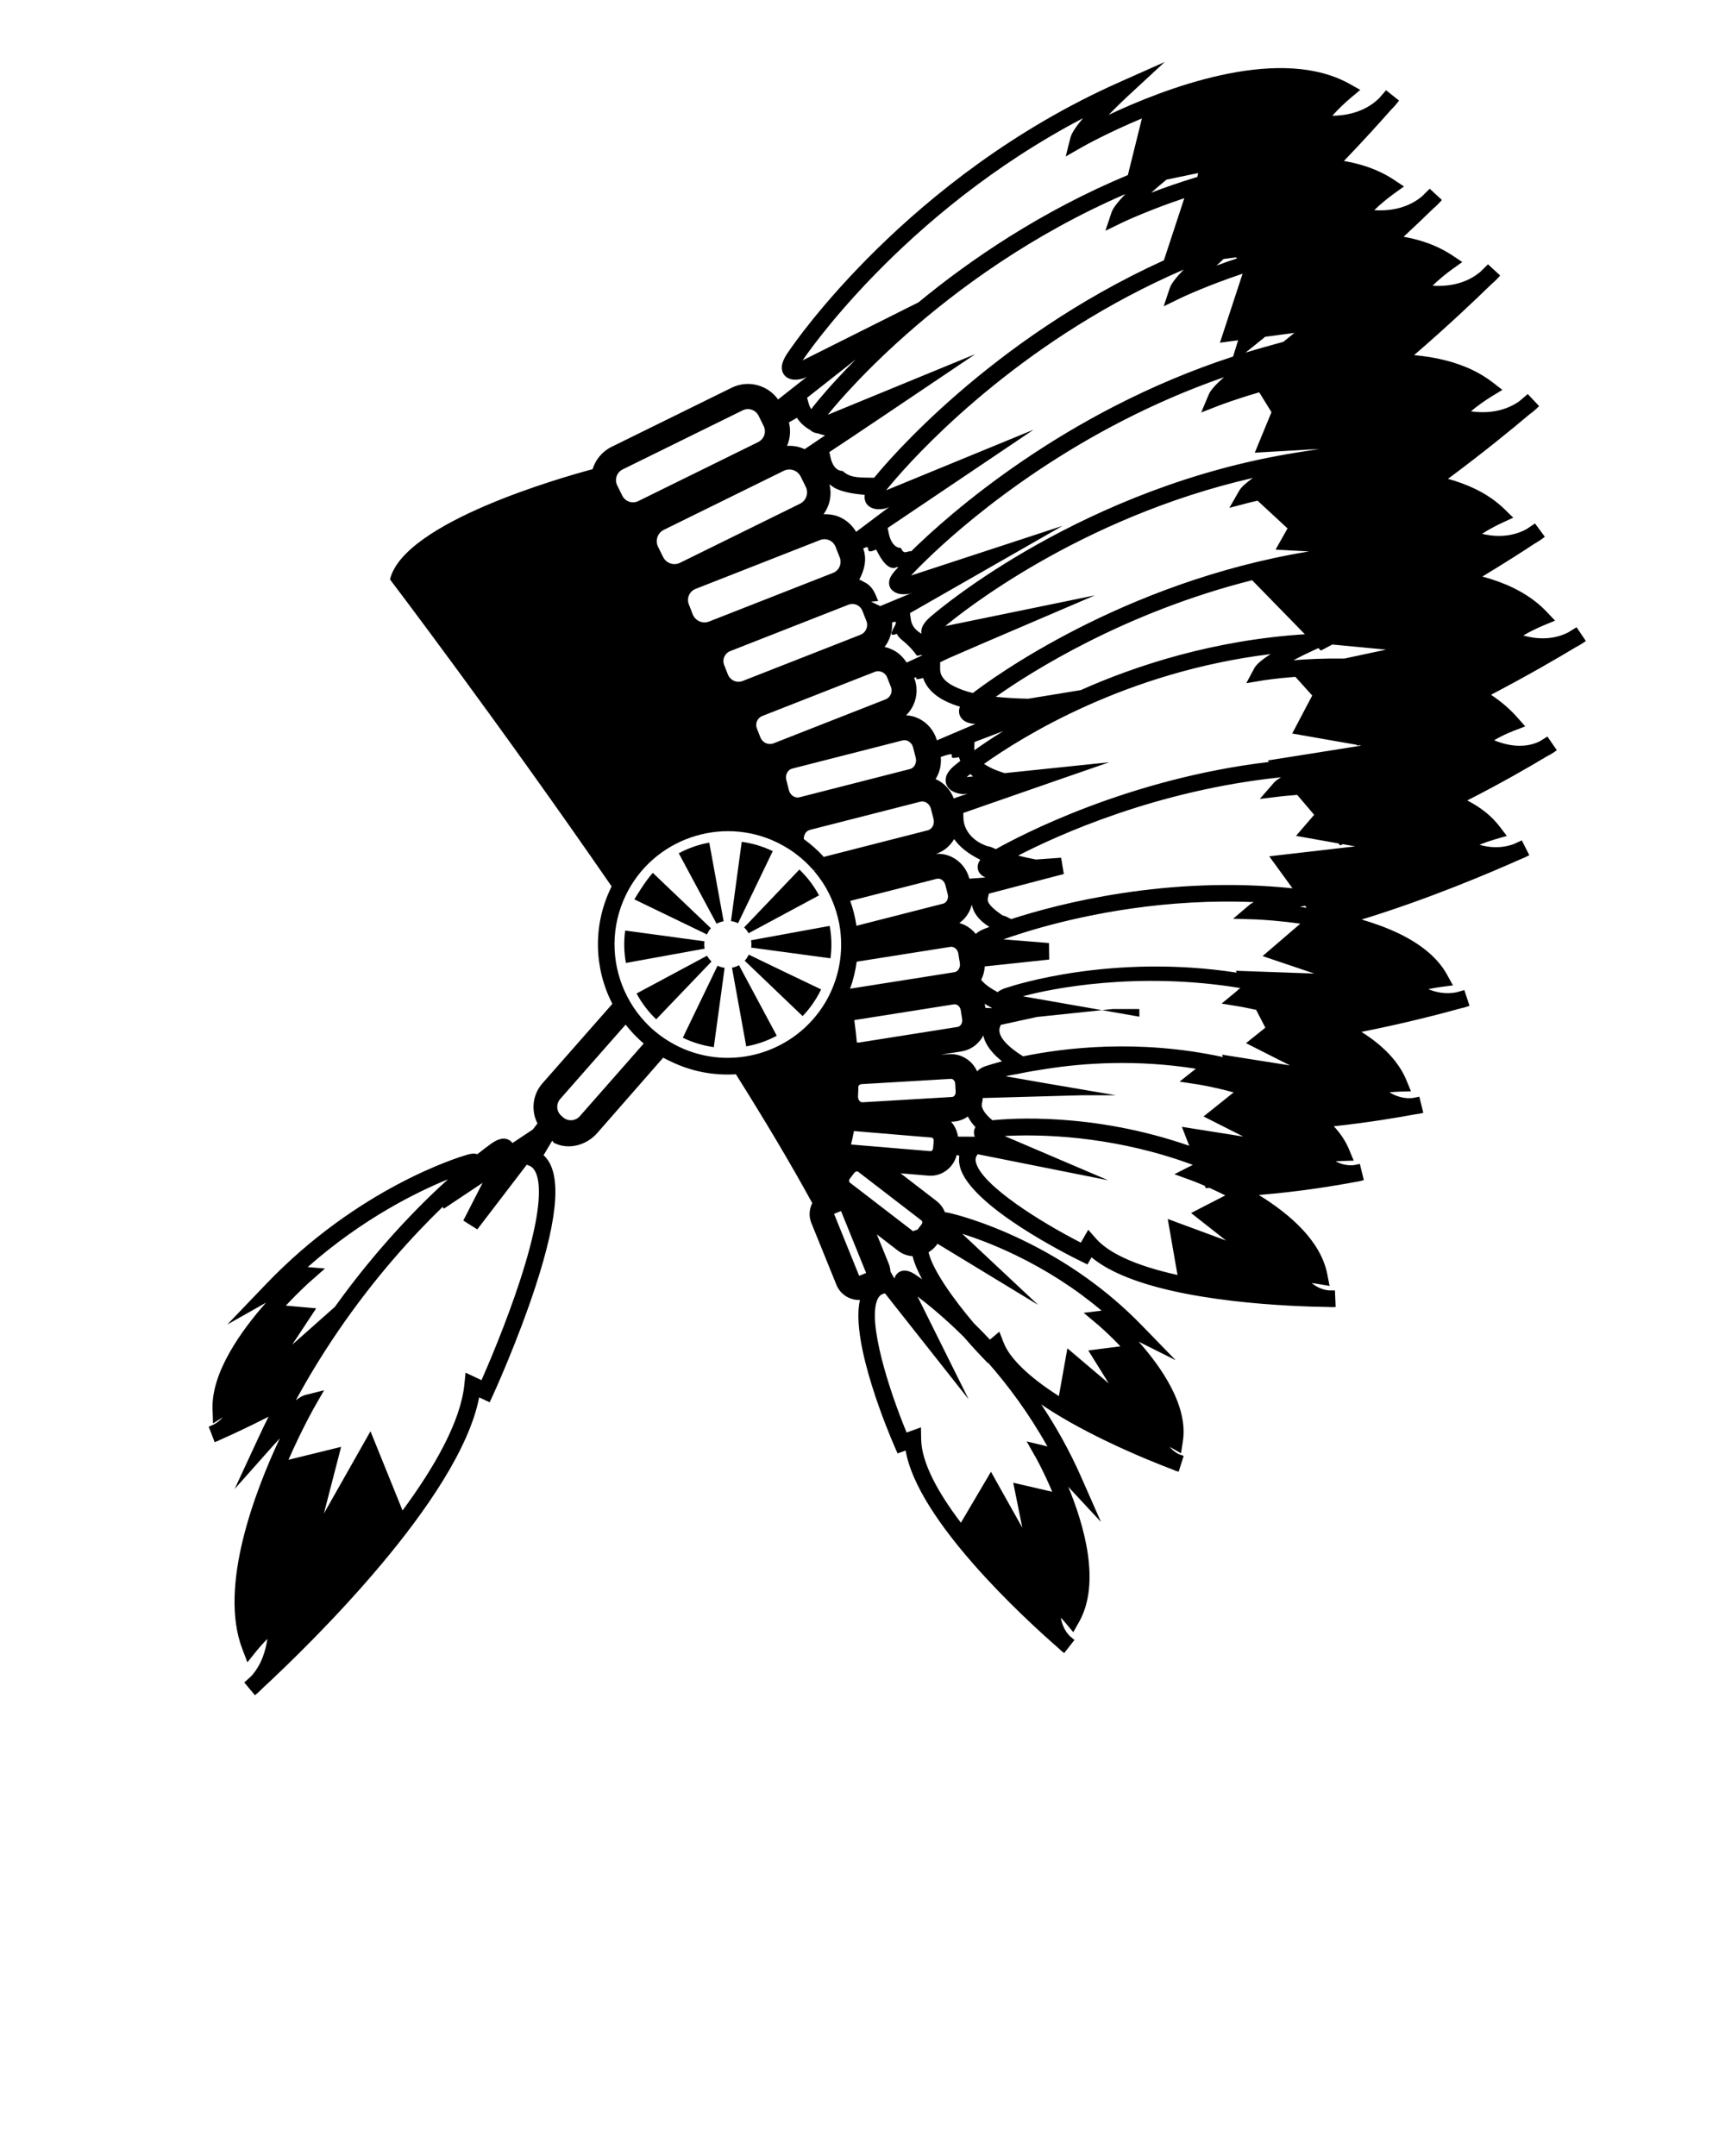 <svg xmlns="http://www.w3.org/2000/svg" xmlns:xlink="http://www.w3.org/1999/xlink" version="1.1" x="0px" y="0px" viewBox="0 0 100 125" enable-background="new 0 0 100 100" xml:space="preserve"><g><g><g><g><g><path d="M39.583,60.166l2.015-4.177c0.131,0.064,0.269,0.105,0.409,0.125L41.38,60.71       C40.757,60.624,40.152,60.441,39.583,60.166z M38.04,59.097c-0.456-0.436-0.838-0.939-1.137-1.497l4.086-2.191       c0.068,0.126,0.155,0.24,0.258,0.339L38.04,59.097z M43.26,60.667l-0.827-4.563c0.142-0.026,0.279-0.073,0.407-0.143       l2.19,4.089C44.475,60.348,43.88,60.555,43.26,60.667z M36.284,55.83c-0.113-0.622-0.127-1.255-0.042-1.879l4.595,0.624       c-0.019,0.141-0.016,0.284,0.009,0.426L36.284,55.83z M46.528,58.912l-3.357-3.211c0.098-0.102,0.175-0.23,0.235-0.354l0,0       l2.104,1.017l2.089,0.999l0.004-0.006l-0.006,0.014C47.322,57.938,46.963,58.459,46.528,58.912z M40.984,54.178l-4.21-2.034       l0,0c0,0,0.639-1.084,1.072-1.536l3.366,3.21C41.114,53.921,41.043,54.053,40.984,54.178L40.984,54.178z M43.548,54.941       c0.019-0.141,0.016-0.284-0.01-0.425l4.561-0.835c0.113,0.622,0.129,1.254,0.044,1.879L43.548,54.941z M41.542,53.556       l-2.194-4.085c0.555-0.298,1.15-0.507,1.769-0.619l0.833,4.561C41.807,53.438,41.67,53.487,41.542,53.556z M43.395,54.108       c-0.068-0.127-0.155-0.241-0.257-0.339l3.202-3.354c0.457,0.436,0.84,0.938,1.139,1.497L43.395,54.108z M42.375,53.403       l0.623-4.596c0.623,0.084,1.228,0.266,1.798,0.541l-2.011,4.178C42.653,53.464,42.515,53.422,42.375,53.403z"/></g></g></g></g>
<path d="M55.658,67.682c0.63,2.271,6.332,5.114,6.981,5.431l0.404,0.197l0.235-0.414c0.375,0.312,0.834,0.6,1.374,0.86   c3.675,1.775,10.337,1.994,12.324,2.019c0.148,0.013,0.3,0.014,0.453,0.001l-0.041-0.961c-0.003,0-0.131,0.001-0.361-0.001   c-0.202-0.021-0.398-0.078-0.586-0.168c-0.149-0.072-0.283-0.162-0.4-0.256c0.117,0.014,0.234,0.028,0.348,0.049l0.688,0.115   l-0.134-0.684c-0.372-1.899-2.115-3.446-3.969-4.589c2.4-0.189,4.578-0.561,5.637-0.76c0.148-0.017,0.305-0.061,0.451-0.102   l-0.229-0.936c-0.002,0.001-0.129,0.026-0.355,0.07c-0.329,0.031-0.663-0.032-0.989-0.19c-0.021-0.01-0.04-0.021-0.059-0.03   c0.115-0.01,0.234-0.018,0.349-0.021l0.696-0.021l-0.266-0.645c-0.196-0.475-0.493-0.924-0.887-1.348   c2.024-0.217,3.765-0.515,4.705-0.69c0.162-0.02,0.321-0.044,0.483-0.089l-0.229-0.935c-0.003,0.001-0.144,0.03-0.397,0.078   c-0.375,0.036-0.754-0.036-1.126-0.216c-0.075-0.037-0.146-0.074-0.212-0.114c0.18-0.021,0.371-0.036,0.555-0.04l0.695-0.021   l-0.265-0.644c-0.433-1.047-1.31-1.985-2.606-2.801c2.448-0.482,4.578-1.039,5.732-1.358c0.178-0.038,0.357-0.088,0.533-0.152   l-0.301-0.914c-0.002,0.001-0.164,0.049-0.457,0.131c-0.649,0.127-1.222-0.013-1.626-0.182c0.238-0.054,0.494-0.1,0.726-0.13   l0.697-0.091l-0.339-0.617c-0.515-0.938-1.454-1.741-2.791-2.388c-0.68-0.327-1.417-0.596-2.163-0.813   c3.836-1.17,7.478-2.723,9.168-3.478c0.187-0.069,0.372-0.154,0.551-0.252l-0.434-0.858c-0.002,0.002-0.172,0.08-0.479,0.218   c-0.755,0.271-1.458,0.188-1.978,0.034c0.289-0.116,0.619-0.23,0.914-0.316l0.674-0.195l-0.427-0.559   c-0.447-0.586-1.076-1.09-1.866-1.499c1.996-1.015,3.651-1.975,4.636-2.567c0.194-0.097,0.382-0.212,0.557-0.344l-0.546-0.792   c-0.002,0.001-0.167,0.106-0.47,0.289c-0.946,0.449-1.966,0.196-2.621-0.073c0.326-0.197,0.767-0.408,1.157-0.558l0.647-0.248   l-0.461-0.521c-0.43-0.486-0.94-0.925-1.524-1.312c2.112-1.103,3.872-2.129,4.919-2.76c0.2-0.102,0.395-0.222,0.581-0.358   l-0.539-0.796c-0.002,0.001-0.181,0.113-0.507,0.311c-0.959,0.476-1.945,0.347-2.583,0.167c0.351-0.209,0.801-0.43,1.197-0.594   l0.646-0.267l-0.479-0.508c-0.522-0.554-1.184-1.026-1.965-1.404c-0.552-0.266-1.147-0.478-1.769-0.645   c1.28-0.773,2.338-1.453,3.054-1.925c0.196-0.11,0.386-0.238,0.567-0.38l-0.57-0.774c-0.002,0.001-0.177,0.121-0.495,0.331   c-0.942,0.515-1.929,0.427-2.575,
0.271c0.342-0.223,0.783-0.463,1.174-0.643l0.635-0.292l-0.499-0.489   c-0.476-0.465-1.056-0.865-1.726-1.188c-0.488-0.235-1.012-0.425-1.559-0.576c2.049-1.519,3.733-2.901,4.732-3.744   c0.194-0.14,0.379-0.298,0.551-0.472l-0.658-0.701c-0.002,0.001-0.172,0.15-0.483,0.413c-0.977,0.694-2.099,0.693-2.813,0.591   c0.366-0.313,0.866-0.66,1.227-0.881l0.598-0.363l-0.553-0.428c-0.352-0.272-0.745-0.515-1.17-0.72   c-1.018-0.491-2.18-0.757-3.396-0.868c1.943-1.675,3.536-3.188,4.476-4.105c0.183-0.154,0.355-0.326,0.515-0.511l-0.707-0.65   c-0.003,0-0.162,0.162-0.453,0.447c-0.923,0.764-2.042,0.844-2.763,0.795c0.344-0.339,0.815-0.722,1.159-0.968l0.568-0.406   l-0.581-0.386c-0.236-0.156-0.489-0.3-0.753-0.428c-0.64-0.31-1.336-0.519-2.068-0.65c0.688-0.64,1.267-1.196,1.704-1.622   c0.183-0.154,0.354-0.326,0.515-0.511l-0.708-0.652c-0.002,0.002-0.161,0.163-0.453,0.449c-0.922,0.764-2.042,0.844-2.762,0.794   c0.343-0.339,0.815-0.721,1.159-0.968l0.567-0.407l-0.581-0.385c-0.235-0.157-0.488-0.301-0.753-0.428   c-0.663-0.32-1.388-0.534-2.149-0.664c1.155-1.205,2.096-2.247,2.721-2.957C80.8,6.21,80.96,6.027,81.104,5.83l-0.753-0.597   c-0.002,0.001-0.149,0.174-0.419,0.48c-0.863,0.83-1.974,0.994-2.695,0.998c0.316-0.363,0.76-0.78,1.084-1.052l0.536-0.447   l-0.608-0.341c-0.109-0.063-0.225-0.122-0.34-0.177C73.797,2.708,67.467,5.15,64.268,6.66c0.354-0.364,0.742-0.744,1.114-1.088   l2.136-1.976l-2.659,1.183c-12.203,5.435-18.851,15.168-19.107,15.55c-0.36,0.494-0.486,0.853-0.409,1.161   c0.049,0.196,0.177,0.353,0.361,0.441c0.319,0.154,0.718,0.056,0.875,0.006l0.196-0.091l-1.669,1.315   c-0.207-0.292-0.483-0.525-0.812-0.685c-0.6-0.29-1.287-0.287-1.884,0.007l-6.957,3.425c-0.551,0.271-0.932,0.75-1.1,1.295   c-1.644,0.438-10.942,3.056-11.744,6.39c0,0,6.244,8.221,12.849,17.8c-0.014,0.031-0.031,0.06-0.045,0.09   c-1.068,2.209-0.956,4.688,0.086,6.719l-4.058,4.614c-0.577,0.656-0.661,1.583-0.283,2.318l-0.264,0.345   c-0.028,0.021-0.055,0.037-0.083,0.057l-1.104,
0.736c-0.059-0.083-0.135-0.148-0.231-0.195c-0.383-0.185-0.801,0.073-1.125,0.322   c-0.054,0.039-0.293,0.212-0.677,0.518c-0.222-0.07-0.465-0.013-0.679,0.06c-0.379,0.109-6.214,1.877-11.558,7.458l-2.259,2.358   l2.243-1.267c-1.451,1.642-3.17,4.048-3.099,6.166l0.028,0.836l0.568-0.356c-0.142,0.156-0.312,0.302-0.513,0.411   c-0.193,0.086-0.302,0.133-0.304,0.134l0.344,0.897c0.132-0.046,0.26-0.101,0.383-0.165c0.61-0.271,1.596-0.725,2.741-1.311   c-0.201,0.4-0.398,0.809-0.59,1.225l-1.374,2.963l2.169-2.441c0.144-0.161,0.294-0.327,0.447-0.491   c-1.447,3.086-3.552,8.59-2.177,12.2l0.298,0.783l0.525-0.652c0.188-0.233,0.417-0.489,0.632-0.708   c-0.09,0.648-0.328,1.502-0.938,2.166c-0.254,0.234-0.396,0.362-0.399,0.364l0.617,0.738c0.164-0.128,0.319-0.27,0.462-0.421   c2.729-2.531,11.38-10.943,12.538-16.847l0.609,0.285l0.203-0.44c0.014-0.03,1.417-3.099,2.458-6.292   c1.357-4.158,1.511-6.652,0.463-7.592c0.128-0.225,0.29-0.484,0.5-0.84c0.047,0.031,0.08,0.136,0.13,0.136l0,0   c0.83,0.411,1.863,0.118,2.473-0.573l3.833-4.38c0.15,0.087,0.308,0.158,0.466,0.234c1.207,0.583,2.497,0.809,3.748,0.729   c1.65,2.625,3.167,5.159,4.427,7.47c-0.008,0.017-0.018,0.032-0.025,0.049c-0.163,0.356-0.172,0.748-0.027,1.106l1.456,3.591   c0.129,0.319,0.374,0.578,0.688,0.73c0.209,0.101,0.44,0.147,0.671,0.142c-0.565,2.478,1.723,7.842,2.002,8.481l0.18,0.414   l0.468-0.168c0.691,4.043,6.854,9.709,8.838,11.439c0.107,0.11,0.226,0.211,0.354,0.303l0.592-0.757   c-0.002-0.002-0.104-0.088-0.284-0.245c-0.306-0.319-0.445-0.706-0.504-1.049c0.104,0.108,0.2,0.216,0.275,0.307l0.448,0.534   l0.342-0.608c1.267-2.259,0.272-5.638-0.635-7.824l1.898,2.04l-1.151-2.61c-0.687-1.557-1.48-2.959-2.313-4.204   c1.02,0.693,2.272,1.4,3.758,2.118c1.699,0.82,3.232,1.421,3.831,1.646c0.12,0.058,0.247,0.104,0.378,0.14l0.291-0.917   c-0.003,0-0.106-0.038-0.294-0.109c-0.215-0.104-0.382-0.254-0.512-0.414c0.029,0.016,0.047,0.025,0.047,0.025l0.605,0.345   l0.107-0.688c0.321-2.053-1.235-4.295-2.563-5.785l2.146,1.076l-1.988-2.045c-1.941-1.995-4.26-3.652-6.893-4.924   c-2.285-1.103-3.969-1.504-4.143-1.544c-0.076-0.021-0.205-0.055-0.351-0.063c-0.1-0.258-0.266-0.483-0.489-0.655l-2.085-1.605   l1.615,0.136c0.423,0.035,0.832-0.103,1.153-0.391c0.243-0.216,0.41-0.498,0.489-0.811c0.042,0.013,0.091,0.03,0.149,0.052   C55.579,67.225,55.595,67.451,55.658,67.682z M56.943,63.895l0.03-0.234l5.743-0.16h1.97l-4.095-0.7l-2.294-0.401   c0.243-0.064,0.546-0.099,0.898-0.175c0.427-0.093,0.928-0.169,1.494-0.258c2.142-0.336,5.21-0.549,8.639-0.004   c-0.03,0.018-0.057,0.039-0.079,0.059l-0.869,0.69l1.096,0.166c0.015,0.003,0.88,0.137,2.038,0.457l-1.742,1.395l2.303,1.165   l-3.56-0.564l0.427,1.1c-5.617-1.96-10.455-1.583-11.41-1.48C57.043,64.544,56.83,64.179,56.943,63.895z M56.894,60.217   c0.042-0.06,0.078-0.122,0.109-0.186c0.117,0.572,0.557,1.079,1.084,1.501c-0.451,0.119-0.731,0.21-0.806,0.235   c-0.149,0.042-0.453,0.134-0.635,0.348c-0.164-0.362-0.446-0.661-0.809-0.837c-0.249-0.12-0.526-0.175-0.801-0.159l-0.497,0.029   l1.187-0.188C56.202,60.887,56.618,60.622,56.894,60.217z M57.081,58.2c0.137,0.083,0.285,0.166,0.447,0.25l-0.403-0.015   l-0.014-0.088C57.104,58.298,57.094,58.249,57.081,58.2z M71.075,71.923l-3.38-1.25l0.566,3.247   c-1.18-0.261-2.29-0.597-3.189-1.031c-0.679-0.327-1.197-0.692-1.541-1.084l-0.444-0.507l-0.429,0.748   c-2.313-1.179-5.708-3.303-6.073-4.622c-0.063-0.226-0.009-0.35,0.046-0.434l0.046-0.071l4.537,0.906l3.027,0.604l-6.002-2.564   c0.201-0.012,0.44-0.021,0.712-0.028c2.031-0.049,5.945,0.121,10.203,1.702c-0.032,0.013-0.062,0.024-0.087,0.038l-0.986,0.502   l0.814,0.296l0.226,0.082c0.004,0.002,0.282,0.104,0.722,0.294l0.055,0.138l0.216-0.02c0.175,0.078,0.366,0.167,0.57,0.267   c0.111,0.053,0.227,0.11,0.347,0.171l-1.983,1.022L71.075,71.923z M74.783,61.771l-3.942-0.624l0.053,0.139   c-4.891-1.061-9.177-0.538-11.584-0.042c-1.039-0.65-1.519-1.252-1.339-1.706l0.047-0.119l2.099-0.458l4.396-0.461h1.535   l0.003,0.446l-6.755-1.183c1.662-0.453,6.659-1.459,12.614-0.477c-0.09,0.04-0.166,0.138-0.223,0.183l-0.868,0.716l1.094,0.18   c0.011,0.001,0.356,0.064,0.906,0.183l0.534,1.035l-1.12,0.897L74.783,61.771z M71.642,56.283l0.057,0.109   c-7.231-1.113-12.898,0.727-13.29,0.857c-0.134,0.039-0.387,0.114-0.577,0.273c-0.38-0.203-0.748-0.448-0.952-0.714   c0.123-0.241,0.193-0.505,0.207-0.777l3.736-0.398l-0.01-0.831l-0.002-0.127l-1.139-0.092l-1.505-0.12   c0.134-0.048,0.291-0.102,0.465-0.161c0.462-0.155,1.063-0.345,1.781-0.545c2.728-0.759,7.166-1.669,12.274-1.454   c-0.104,0.051-0.188,0.103-0.249,0.154l-0.954,0.81l1.251,0.037c0.018,0,0.738,0.025,1.796,0.142c0.265,0.03,0.55,0.065,0.85,0.107   l-2.188,1.879l2.999,1.012L71.642,56.283z M75.358,52.575c0.085-0.017,0.169-0.032,0.253-0.048l0.053-0.01l0.082,0.112   C75.613,52.609,75.484,52.592,75.358,52.575z M77.593,48.9l0.099,0.115l0.152-0.071l0.72,0.127l-4.985,0.576l1.348,1.855   c-7.257-0.753-13.565,0.895-16.304,1.784c-0.166-0.062-0.337-0.198-0.481-0.198l0,0c-0.997-0.673-0.896-0.911-0.867-1.054   l0.052-0.223l3.396-0.89l0.948-0.247l-0.101-0.607l-0.055-0.338l-1.462,0.103c-0.354-0.066-0.698-0.143-1.029-0.227   c2.293-1.184,8.021-3.793,15.241-4.54c-0.183,0.107-0.326,0.213-0.412,0.312l-0.821,0.943l1.242-0.15   c0.015-0.002,0.36-0.042,0.927-0.083l0.982,1.154l-1.052,1.221L77.593,48.9z M47.755,49.681c-0.345-0.379-0.731-0.726-1.157-1.032   c-0.011-0.25,0.13-0.477,0.353-0.534l6.407-1.636c0.127-0.033,0.236,0,0.306,0.033c0.149,0.072,0.261,0.212,0.304,0.385   l0.149,0.581c0.038,0.153,0.02,0.306-0.051,0.435c-0.038,0.066-0.124,0.184-0.285,0.227L47.755,49.681z M50.04,31.804   c0.579-0.316-0.053,0.43,0.747,0.054c0.212,0.395,0.549,1.077,1.025,1.077h0.001c0.077,0,0.173-0.08,0.258-0.047   c-0.419,0.436-0.575,0.7-0.521,1.019c0.037,0.215,0.181,0.358,0.387,0.458c0.289,0.14,0.663,0.077,0.77,0.06l0.207-0.071   l-1.891,0.787L50.5,34.883v-0.002l0.408-0.036c-0.188-0.479-0.336-0.866-0.798-1.09c-0.131-0.063-0.161-0.111-0.3-0.145   C50.104,33.075,50.275,32.418,50.04,31.804z M48.085,28.078c0.112,0.074,0.218,0.173,0.348,0.237l0,0   c0.457,0.22,1.046,0.319,1.698,0.378c-0.019,0.104-0.014,0.188,0.006,0.284c0.044,0.207,0.18,0.365,0.376,0.46   c0.308,0.148,0.71,0.069,0.825,0.042l0.202-0.078l-1.91,1.434c-0.21-0.357-0.52-0.647-0.898-0.831   c-0.308-0.149-0.655-0.201-0.992-0.19C48.105,29.318,48.236,28.691,48.085,28.078z M51.713,36.094   c0.716-0.295-0.6,0.992,0.28,0.654c0.179,0.396,0.513,0.377,1.165,1.271h0.001c0.094,0,0.209-0.066,0.314-0.028l-0.912,0.423   c-0.193-0.291-0.458-0.567-0.777-0.722c-0.162-0.078-0.33-0.15-0.503-0.182C51.586,37.117,51.745,36.6,51.713,36.094z    M50.706,38.955c0.146-0.057,0.306-0.051,0.446,0.017c0.126,0.061,0.225,0.167,0.275,0.298l0.221,0.559   c0.054,0.138,0.051,0.29-0.009,0.426c-0.059,0.137-0.169,0.241-0.307,0.295l-3.021,1.186l-3.459,1.358   c-0.155,0.061-0.324,0.054-0.475-0.018c-0.135-0.065-0.239-0.179-0.293-0.317l-0.207-0.526c-0.054-0.138-0.051-0.29,0.008-0.426   c0.06-0.136,0.168-0.242,0.307-0.296L50.706,38.955z M45.919,44.563l6.406-1.636c0.128-0.033,0.237,0,0.307,0.034   c0.15,0.072,0.261,0.211,0.304,0.385l0.149,0.582c0.039,0.151,0.021,0.305-0.052,0.434c-0.036,0.066-0.123,0.185-0.283,0.226   l-6.406,1.637c-0.128,0.032-0.238-0.001-0.307-0.034l0,0c-0.149-0.072-0.26-0.213-0.305-0.386l-0.148-0.581   C45.508,44.927,45.659,44.63,45.919,44.563z M53.515,39.312c0.155,0.462,0.527,0.965,1.339,1.357   c0.238,0.116,0.506,0.216,0.795,0.303c-0.041,0.104-0.062,0.212-0.051,0.328c0.021,0.236,0.169,0.437,0.404,0.551   c0.195,0.095,0.426,0.117,0.541,0.122l-2.229,0.95c-0.162-0.557-0.542-1.016-1.056-1.264c-0.231-0.112-0.479-0.174-0.73-0.187   c0.184-0.179,0.334-0.395,0.439-0.637c0.214-0.491,0.225-1.035,0.028-1.534C53.377,39.171,52.75,39.51,53.515,39.312z    M54.823,45.305c0.014,0.15,0.092,0.425,0.45,0.597c0.227,0.11,0.481,0.133,0.53,0.137l0.042,0.003l0.247-0.026l-0.803,0.272   c-0.181-0.478-0.532-0.869-0.989-1.09c-0.022-0.01-0.046-0.018-0.067-0.028c0.021-0.034,0.043-0.066,0.063-0.101   c0.201-0.361,0.281-0.771,0.241-1.182c1.267-0.444,0.098,0.22,1.056,0.013c0.021,0.069,0.046,0.141,0.077,0.212   c-0.107,0.086-0.176,0.142-0.202,0.164C55.166,44.505,54.778,44.859,54.823,45.305z M56.487,43.498   c-0.007-0.067-0.006-0.123-0.005-0.16l0.011-0.317l1.669-0.635C57.478,42.81,56.918,43.19,56.487,43.498z M56.412,45.015   l-0.38,0.039c0.01-0.006,0.018-0.012,0.025-0.019l0.021-0.016c0.007-0.005,0.063-0.054,0.169-0.137   C56.299,44.927,56.354,44.972,56.412,45.015z M54.298,50.953c0.103-0.026,0.192,0.001,0.249,0.027   c0.125,0.062,0.219,0.18,0.254,0.325l0.139,0.539c0.032,0.127,0.018,0.257-0.042,0.364c-0.03,0.056-0.103,0.152-0.232,0.186   l-5.017,1.281c-0.072-0.492-0.194-0.976-0.361-1.443L54.298,50.953z M55.17,49.682c-0.285-0.138-0.599-0.196-0.908-0.177   c0.442-0.144,0.81-0.445,1.05-0.857c0.318,0.458,0.825,0.857,1.517,1.199c-0.097,0.126-0.157,0.27-0.152,0.437   c0.003,0.114,0.046,0.397,0.395,0.565c0.018,0.009,0.036,0.017,0.055,0.025l-0.93,0.071C56.052,50.389,55.678,49.928,55.17,49.682z    M56.327,52.482c0.006-0.001,0.01-0.001,0.016-0.002c0.085,0.41,0.361,0.856,1.011,1.259c-0.086,0.033-0.141,0.056-0.162,0.064   c-0.156,0.058-0.43,0.16-0.624,0.344c-0.174-0.216-0.392-0.394-0.645-0.516c-0.1-0.05-0.203-0.087-0.308-0.115   c0.219-0.155,0.402-0.358,0.54-0.604C56.23,52.775,56.287,52.631,56.327,52.482z M78.645,43.182l0.05,0.054l0.069-0.033   l0.151,0.026l-5.418,0.861l0.073,0.086c-8.185,0.972-14.415,4.258-15.84,5.055c-0.156-0.061-0.322-0.162-0.465-0.162l0,0   c-0.936-0.309-1.392-0.993-1.413-1.613l-0.011-0.322l3.217-1.12l2.029-0.706l3.217-1.114l-6.063,0.631   c-0.287-0.087-0.552-0.186-0.784-0.298c-0.164-0.08-0.298-0.16-0.411-0.239c2.249-1.599,8.276-5.344,16.613-6.365   c-0.449,0.285-0.817,0.575-0.95,0.825l-0.46,0.862l0.963-0.16c0.022-0.004,0.754-0.122,1.883-0.208l0.975,1.083l-1.16,2.203   L78.645,43.182z M76.22,37.67l0.21-0.094l0.142,0.145l0.663-0.353l3.116,0.297l-2.418,0.517c-1.119-0.018-2.138,0.032-2.952,0.097   C75.378,38.068,75.812,37.855,76.22,37.67z M75.646,36.773c-5.324,0.339-9.805,1.817-12.995,3.238l-3.046,0.5   c-0.652-0.013-1.286-0.049-1.878-0.113c1.988-1.405,7.421-4.881,14.86-6.758L75.646,36.773z M75.88,31.971   c-10.864,1.793-18.501,7.453-19.48,8.208c-0.426-0.099-0.749-0.222-1.067-0.376c-0.889-0.43-0.832-0.925-0.832-1.088v-0.318   l0.467-0.225l1.96-0.851l6.548-2.805l-8.679,1.784c0.841-0.704,7.718-6.271,17.835-8.59c-0.375,0.269-0.675,0.529-0.794,0.739   l-0.57,0.995l1.107-0.291c0.013-0.003,0.202-0.052,0.528-0.125l1.737,1.608l-0.694,1.229L75.88,31.971z M73.347,19.524l1.69-0.222   L74.4,19.817l-1.088,0.303c-0.372,0.104-0.738,0.211-1.103,0.323L73.347,19.524z M69.636,23.914l1.054-0.41   c0.028-0.011,0.931-0.357,2.308-0.758l0.711,1.149l-0.968,2.35l3.74-0.215l-1.307,0.208c-12.34,1.964-20.759,9.116-21.096,9.406   c-0.337,0.269-0.713,0.631-0.665,1.059c0.002,0.014,0.006,0.028,0.007,0.042c-0.484-0.289-0.589-0.611-0.618-0.845l-0.052-0.351   l4.812-2.753l2.66-1.521l1.371-0.786l-4.087,1.34l-3.761,1.233l-0.93,0.305c0.001,0,0.003-0.002,0.003-0.003l0.017-0.017   c0.01-0.01,0.119-0.132,0.326-0.344c0.205-0.21,0.507-0.511,0.899-0.881c2.438-2.3,8.405-7.299,16.897-10.254   c-0.43,0.377-0.776,0.739-0.886,1.004L69.636,23.914z M70.928,15.018l0.729-0.096l0.055,0.058c-0.424,0.141-0.822,0.283-1.19,0.418   L70.928,15.018z M67.816,16.693l-0.355,1.066l1.028-0.5c0.035-0.017,1.488-0.703,3.545-1.39l-1.313,4l1.053-0.139l-0.291,0.942   c-9.844,3.209-16.548,9.209-18.664,11.294c-0.211-0.052-0.419,0.249-0.588-0.197c0,0,0,0-0.001,0c-0.408,0-0.626-0.448-0.701-0.814   l-0.071-0.344l3.451-2.324l2.151-1.449l2.853-1.923l-6.378,2.622l-2.164,0.89c0.001-0.001,0.002-0.003,0.003-0.004l0.016-0.019   c0.012-0.015,0.207-0.265,0.58-0.693c1.783-2.049,7.615-8.175,16.655-12.083C68.225,16.038,67.907,16.421,67.816,16.693z    M67.624,10.415l1.83-0.381l-0.041,0.224c-1.012,0.302-1.927,0.626-2.677,0.914C67.02,10.92,67.323,10.661,67.624,10.415z    M64.437,12.313l-0.355,1.066l1.028-0.499c0.036-0.017,1.49-0.703,3.546-1.39l-1.183,3.602   c-10.11,4.599-16.128,11.776-16.798,12.608c-0.73-0.026-1.368,0.053-1.822-0.394c0,0,0,0-0.001,0c-0.409,0-0.626-0.405-0.701-0.772   l-0.073-0.323l1.292-0.858l1.675-1.123l5.489-3.696l-8.543,3.513c0-0.001,0.002-0.002,0.003-0.003l0.015-0.02   c0.066-0.086,6.308-8.051,17.235-12.775C64.845,11.657,64.527,12.042,64.437,12.313z M46.959,24.926   c0.051,0.049,0.111,0.09,0.179,0.124c0.087,0.042,0.181,0.064,0.274,0.077c0.132,0.046,0.271,0.085,0.418,0.117l-1.184,0.798   c-0.326-0.151-0.675-0.212-1.021-0.189c0.021-0.05,0.042-0.101,0.06-0.153c0.135-0.396,0.149-0.814,0.05-1.211   c0.175-0.102,0.334-0.192,0.465-0.266C46.382,24.507,46.635,24.744,46.959,24.926z M46.788,23.062l2.816-2.22   c-1.454,1.465-2.257,2.472-2.348,2.587c-0.088,0.104-0.162,0.201-0.227,0.293c-0.063-0.092-0.11-0.195-0.143-0.311L46.788,23.062z    M46.531,20.893c0.001-0.001,0.002-0.002,0.003-0.004l0.013-0.019c0.06-0.091,5.691-8.497,16.238-14.018   c-0.368,0.436-0.657,0.846-0.729,1.123l-0.277,1.097l0.983-0.561c0.035-0.021,1.433-0.81,3.436-1.644l-0.814,3.282   c-5.031,2.101-9.123,4.895-12.137,7.38L46.531,20.893z M36.393,29.055c-0.097-0.047-0.231-0.141-0.318-0.317l-0.294-0.597   c-0.082-0.165-0.094-0.353-0.034-0.528s0.184-0.316,0.349-0.397l6.957-3.425c0.192-0.095,0.414-0.096,0.607-0.002   c0.089,0.043,0.21,0.126,0.296,0.277c0.008,0.013,0.015,0.025,0.022,0.04l0.293,0.596c0.082,0.166,0.094,0.353,0.035,0.528   c-0.019,0.055-0.046,0.105-0.076,0.152c-0.067,0.104-0.16,0.189-0.273,0.246l-0.547,0.27l-2.355,1.159L37,29.053   C36.809,29.148,36.587,29.149,36.393,29.055z M38.78,32.632c-0.148-0.071-0.265-0.187-0.338-0.335L38.148,31.7   c-0.178-0.363-0.028-0.802,0.333-0.98l4.538-2.234l2.418-1.191c0.204-0.1,0.438-0.101,0.643-0.001   c0.147,0.071,0.265,0.187,0.337,0.335l0.073,0.147l0.221,0.449c0.179,0.362,0.028,0.802-0.334,0.98l-6.956,3.425   C39.218,32.73,38.984,32.731,38.78,32.632z M41.108,36.034c-0.192,0.076-0.4,0.067-0.586-0.022l0,0   c-0.166-0.081-0.295-0.22-0.363-0.392l-0.118-0.303l-0.109-0.279c-0.139-0.354,0.036-0.756,0.391-0.895l7.218-2.833   c0.181-0.071,0.378-0.063,0.554,0.021c0.157,0.076,0.279,0.208,0.343,0.37l0.243,0.619c0.067,0.172,0.063,0.36-0.01,0.53   c-0.074,0.169-0.209,0.299-0.381,0.366L41.108,36.034z M42.081,38.812l-0.101-0.257c-0.06-0.154-0.057-0.324,0.01-0.475   c0.066-0.152,0.188-0.27,0.343-0.331l6.854-2.69c0.164-0.063,0.341-0.057,0.499,0.02c0.142,0.068,0.251,0.187,0.308,0.333   l0.231,0.588c0.062,0.155,0.058,0.324-0.009,0.477c-0.065,0.152-0.188,0.269-0.344,0.33l-5.123,2.01l-1.695,0.665   c-0.173,0.068-0.361,0.061-0.529-0.02c-0.149-0.073-0.266-0.198-0.327-0.353L42.081,38.812z M19.418,75.763l-2.48,2.201l1.392-2.11   l-1.759-0.157c0.783-0.84,1.402-1.39,1.419-1.403l0.851-0.748l-1.003-0.083c3.214-2.842,6.407-4.387,8.13-5.089   C24.25,69.931,21.825,72.402,19.418,75.763z M30.137,74.267c-0.794,2.433-1.802,4.796-2.223,5.752l-0.926-0.436l-0.067,0.677   c-0.213,2.13-1.701,4.759-3.585,7.315l-1.859-4.594l-2.702,4.772l1.001-3.868l-3.053,0.75c0.783-1.781,1.483-3.017,1.502-3.049   l0.563-0.982l-0.777,0.196l-0.321,0.08c-0.145,0.037-0.332,0.146-0.541,0.302c0.163-0.298,0.327-0.591,0.493-0.88   c0.119-0.209,0.239-0.416,0.36-0.62c0.528-0.889,1.067-1.73,1.611-2.526c2.134-3.118,4.326-5.518,6.046-7.18l0.077,0.097   l2.241-1.494l-1.119,2.187l0.313,0.197l0.498,0.314l1.295-1.692l1.573-2.058l0.155,0.063c0.014,0.004,0.029,0.011,0.042,0.017   C31.056,67.762,31.954,68.696,30.137,74.267z M33.611,64.717c-0.203,0.231-0.538,0.3-0.814,0.166l0,0   c-0.01-0.006-0.02-0.012-0.03-0.017c-0.044-0.024-0.087-0.053-0.126-0.087l-0.103-0.091c-0.285-0.25-0.313-0.685-0.063-0.97   l1.329-1.512l2.463-2.8c0.31,0.396,0.66,0.764,1.05,1.096L33.611,64.717z M47.836,58.131c-1.725,2.89-5.413,4.039-8.499,2.548   c-0.08-0.039-0.156-0.079-0.233-0.12c-0.417-0.222-0.802-0.482-1.151-0.778c-0.392-0.33-0.738-0.705-1.037-1.109   c-0.289-0.392-0.532-0.813-0.727-1.253c-0.752-1.703-0.783-3.712,0.088-5.516c1.576-3.263,5.513-4.635,8.776-3.059   c0.04,0.019,0.079,0.041,0.119,0.061c0.025,0.013,0.049,0.027,0.074,0.041c0.262,0.137,0.512,0.287,0.747,0.456   c0.029,0.021,0.059,0.042,0.088,0.063c0.401,0.295,0.763,0.63,1.08,0.997c0.088,0.01,0.176,0.01,0.267,0   c-0.086,0.014-0.172,0.02-0.256,0.013c0.021,0.024,0.042,0.05,0.063,0.076c0.152,0.182,0.293,0.372,0.424,0.568   c0.015,0.021,0.03,0.042,0.044,0.063c0.001,0.002,0.002,0.003,0.003,0.005c0.262,0.405,0.475,0.84,0.643,1.29   c0.172,0.464,0.294,0.945,0.36,1.438c0.022,0.176,0.036,0.354,0.044,0.528c0.015,0.306,0.01,0.612-0.018,0.918   c-0.069,0.766-0.271,1.528-0.624,2.26C48.028,57.795,47.935,57.966,47.836,58.131z M49.662,55.757l5.426-0.859   c0.072-0.011,0.143,0,0.212,0.033c0.136,0.065,0.231,0.202,0.257,0.365l0.088,0.549c0.021,0.13-0.007,0.258-0.076,0.359   c-0.036,0.052-0.114,0.143-0.248,0.163l-6.04,0.955C49.467,56.809,49.592,56.283,49.662,55.757z M49.672,60.437   c-0.037-0.414-0.086-0.843-0.147-1.286c0.019-0.008,0.038-0.014,0.058-0.017l5.712-0.904c0.061-0.009,0.121,0,0.179,0.026   c0.115,0.058,0.199,0.176,0.221,0.315l0.082,0.52c0.018,0.112-0.006,0.223-0.065,0.311c-0.036,0.054-0.103,0.121-0.208,0.139   l-5.712,0.904C49.751,60.45,49.711,60.445,49.672,60.437z M49.901,63.887c-0.067-0.032-0.149-0.119-0.156-0.257l-0.006-0.081   c0.012-0.188,0.019-0.38,0.022-0.576c0.041-0.065,0.103-0.113,0.174-0.117l5.186-0.306c0.034-0.002,0.065,0.004,0.098,0.019   c0.065,0.033,0.147,0.119,0.155,0.257l0.027,0.471c0.008,0.114-0.04,0.189-0.069,0.225c-0.028,0.033-0.078,0.075-0.149,0.079   l-5.185,0.307C49.964,63.907,49.932,63.901,49.901,63.887z M50.172,73.821l-0.326,0.133c-0.021,0.008-0.037,0.006-0.044,0.004   l-1.447-3.571c0.003-0.007,0.012-0.019,0.034-0.027l0.326-0.132c0.022-0.009,0.037-0.007,0.044-0.004l1.443,3.559   c0.001,0.004,0.003,0.009,0.004,0.014C50.201,73.804,50.191,73.813,50.172,73.821z M60.724,83.872   c-0.045-0.021-0.088-0.034-0.132-0.044l-1.076-0.258l0.547,0.963c0.012,0.022,0.456,0.813,0.936,1.957l-2.261-0.525l0.527,2.609   l-1.818-3.245l-1.743,2.955c-1.303-1.715-2.284-3.464-2.305-4.854l-0.009-0.675l-0.832,0.3c-1.03-2.477-2.284-6.435-1.686-7.724   c0.104-0.226,0.234-0.29,0.338-0.32l0.092-0.026l4.85,6.142l-2.963-5.96c0.579,0.438,1.55,1.221,2.676,2.337   c0.533,0.617,0.96,1.066,1.09,1.202l0.313,0.324l0.019-0.016C58.444,80.336,59.657,81.957,60.724,83.872z M54.288,72.194   l0.063-0.083l5.832,3.545l-4.399-4.123c0.709,0.223,1.798,0.613,3.071,1.227c1.837,0.888,3.514,1.97,5.008,3.229l-1.041,0.126   l0.849,0.712c0.016,0.014,0.58,0.492,1.278,1.23l-1.859,0.239l1.188,1.913l-2.4-2.036l-0.494,2.769   c-1.735-1.111-2.845-2.178-3.206-3.106l-0.244-0.63l-0.547,0.464c-0.321-0.346-0.635-0.665-0.938-0.962   c-1.176-1.391-2.381-3.069-2.62-4.105C54.002,72.497,54.159,72.361,54.288,72.194z M52.903,72.83   c0.102,0.415,0.298,0.868,0.551,1.335c-0.162-0.114-0.268-0.185-0.309-0.211c-0.112-0.08-0.213-0.142-0.308-0.188   c-0.413-0.199-0.675-0.059-0.793,0.045c-0.106,0.09-0.165,0.202-0.194,0.315l-0.229-0.401c-0.007-0.154-0.038-0.308-0.098-0.454   l-0.691-1.703l1.235,0.951c0.083,0.063,0.172,0.118,0.266,0.163C52.516,72.771,52.709,72.817,52.903,72.83z M53.421,70.762   c0.024,0.019,0.038,0.046,0.042,0.083c0.003,0.029,0.001,0.088-0.046,0.147l-0.234,0.305c-0.106,0.023-0.196,0.053-0.246,0.091   l-3.672-2.826c-0.051-0.04-0.063-0.145,0.005-0.23l0.256-0.334c0.061-0.079,0.151-0.1,0.204-0.073   c0.006,0.002,0.012,0.006,0.018,0.011L53.421,70.762z M54.027,66.708c-0.027,0.025-0.056,0.035-0.087,0.034l-4.604-0.386   c0.061-0.248,0.118-0.508,0.168-0.78l4.502,0.377c0.013,0.001,0.023,0.004,0.035,0.009c0.048,0.024,0.095,0.095,0.087,0.188   l-0.036,0.419C54.087,66.646,54.05,66.688,54.027,66.708z M55.535,65.899c-0.047-0.323-0.186-0.625-0.397-0.861l0.13-0.008   c0.306-0.019,0.593-0.123,0.841-0.298c0.105,0.219,0.257,0.425,0.438,0.616c-0.03,0.05-0.055,0.105-0.071,0.169   c-0.031,0.13-0.019,0.263,0.034,0.387L55.535,65.899z"/></g>
</svg>